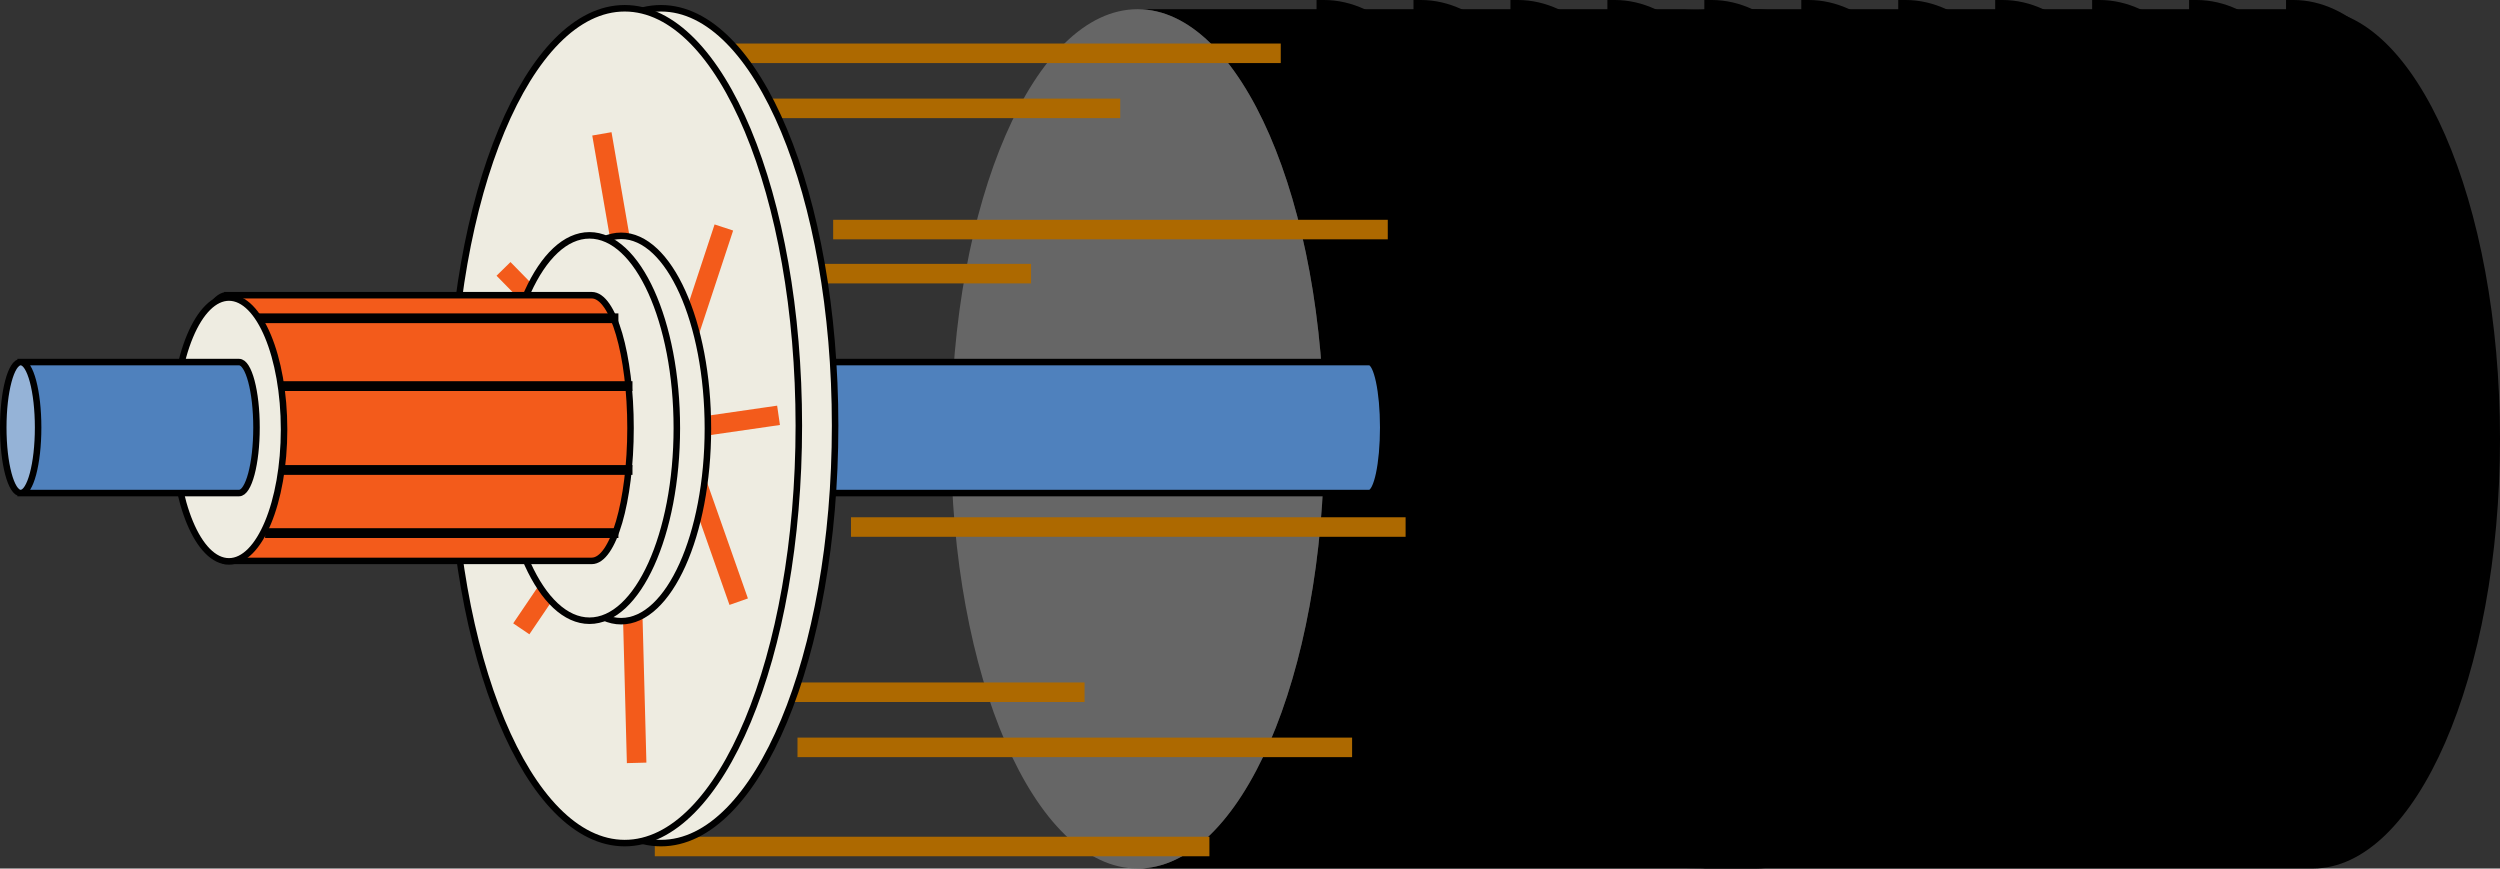 <?xml version="1.0" encoding="UTF-8" standalone="no"?>
<svg
   xmlns:dc="http://purl.org/dc/elements/1.1/"
   xmlns:cc="http://creativecommons.org/ns#"
   xmlns:rdf="http://www.w3.org/1999/02/22-rdf-syntax-ns#"
   xmlns:svg="http://www.w3.org/2000/svg"
   xmlns="http://www.w3.org/2000/svg"
   xmlns:sodipodi="http://sodipodi.sourceforge.net/DTD/sodipodi-0.dtd"
   xmlns:inkscape="http://www.inkscape.org/namespaces/inkscape"
   version="1.1"
   viewBox="0 0 511.88 177.833"
   stroke-miterlimit="10"
   id="svg2"
   inkscape:version="0.91 r13725"
   sodipodi:docname="carbon-brush-commutators.svg"
   width="511.88"
   height="177.833"
   style="fill:none;stroke:none;stroke-linecap:square;stroke-miterlimit:10">
  <rect x="0" y="0" width="511.88" height="177.833" fill="#333333" stroke="none"/>
  <defs
     id="defs286" />
  <sodipodi:namedview
     pagecolor="#ffffff"
     bordercolor="#666666"
     borderopacity="1"
     objecttolerance="10"
     gridtolerance="10"
     guidetolerance="10"
     inkscape:pageopacity="0"
     inkscape:pageshadow="2"
     inkscape:window-width="1920"
     inkscape:window-height="1017"
     id="namedview284"
     showgrid="false"
     fit-margin-top="0"
     fit-margin-left="0"
     fit-margin-right="0"
     fit-margin-bottom="0"
     inkscape:zoom="0.32777778"
     inkscape:cx="1126.0007"
     inkscape:cy="53.164369"
     inkscape:window-x="0"
     inkscape:window-y="870"
     inkscape:window-maximized="1"
     inkscape:current-layer="svg2" />
  <g
     transform="translate(-389.807,-176.713)"
     id="g4622">
    <path
       style="fill:#000000;fill-rule:evenodd"
       inkscape:connector-curvature="0"
       d="m 737.049,178.599 0,0 c 21.178,0 38.346,39.387 38.346,87.974 0,48.587 -17.168,87.974 -38.346,87.974 l 126.292,0 c 21.178,0 38.346,-39.387 38.346,-87.974 0,-48.587 -17.168,-87.974 -38.346,-87.974 z"
       id="path72" />
    <path
       style="fill:#666666;fill-rule:evenodd"
       inkscape:connector-curvature="0"
       d="m 737.049,178.599 0,0 c -21.178,0 -38.346,39.387 -38.346,87.974 0,48.587 17.168,87.974 38.346,87.974 l 0,0 c 21.178,0 38.346,-39.387 38.346,-87.974 0,-48.587 -17.168,-87.974 -38.346,-87.974 z"
       id="path74" />
    <path
       style="fill:#000000;fill-opacity:0;fill-rule:evenodd"
       inkscape:connector-curvature="0"
       d="m 737.049,354.547 0,0 c 21.178,0 38.346,-39.387 38.346,-87.974 0,-48.587 -17.168,-87.974 -38.346,-87.974 l 0,0 c -21.178,0 -38.346,39.387 -38.346,87.974 0,48.587 17.168,87.974 38.346,87.974 l 126.292,0 c 21.178,0 38.346,-39.387 38.346,-87.974 0,-48.587 -17.168,-87.974 -38.346,-87.974 l -126.292,0"
       id="path76" />
    <path
       style="fill:#000000;fill-rule:evenodd"
       inkscape:connector-curvature="0"
       d="m 622.733,178.599 0,0 c 21.102,0 38.208,39.387 38.208,87.974 0,48.587 -17.106,87.974 -38.208,87.974 l 126.568,0 c 21.102,0 38.208,-39.387 38.208,-87.974 0,-48.587 -17.106,-87.974 -38.208,-87.974 z"
       id="path78" />
    <path
       style="fill:#666666;fill-rule:evenodd"
       inkscape:connector-curvature="0"
       d="m 622.733,178.599 0,0 c -21.102,0 -38.208,39.387 -38.208,87.974 0,48.587 17.106,87.974 38.208,87.974 l 0,0 c 21.102,0 38.208,-39.387 38.208,-87.974 0,-48.587 -17.106,-87.974 -38.208,-87.974 z"
       id="path80" />
    <path
       style="fill:#000000;fill-opacity:0;fill-rule:evenodd"
       inkscape:connector-curvature="0"
       d="m 622.733,354.547 0,0 c 21.102,0 38.208,-39.387 38.208,-87.974 0,-48.587 -17.106,-87.974 -38.208,-87.974 l 0,0 c -21.102,0 -38.208,39.387 -38.208,87.974 0,48.587 17.106,87.974 38.208,87.974 l 126.568,0 c 21.102,0 38.208,-39.387 38.208,-87.974 0,-48.587 -17.106,-87.974 -38.208,-87.974 l -126.568,0"
       id="path82" />
    <path
       style="fill:#000000;fill-opacity:0;fill-rule:evenodd"
       inkscape:connector-curvature="0"
       d="m 591.614,273.34 -109.557,0"
       id="path84" />
    <path
       style="fill-rule:evenodd;stroke:#ad6900;stroke-width:4;stroke-linecap:butt;stroke-linejoin:round"
       inkscape:connector-curvature="0"
       d="m 591.614,273.34 -109.557,0"
       id="path86" />
    <path
       style="fill:#000000;fill-opacity:0;fill-rule:evenodd"
       inkscape:connector-curvature="0"
       d="m 598.918,232.737 -98.601,0"
       id="path88" />
    <path
       style="fill-rule:evenodd;stroke:#ad6900;stroke-width:4;stroke-linecap:butt;stroke-linejoin:round"
       inkscape:connector-curvature="0"
       d="m 598.918,232.737 -98.601,0"
       id="path90" />
    <path
       style="fill:#000000;fill-opacity:0;fill-rule:evenodd"
       inkscape:connector-curvature="0"
       d="m 617.177,198.901 -109.557,0"
       id="path92" />
    <path
       style="fill-rule:evenodd;stroke:#ad6900;stroke-width:4;stroke-linecap:butt;stroke-linejoin:round"
       inkscape:connector-curvature="0"
       d="m 617.177,198.901 -109.557,0"
       id="path94" />
    <path
       style="fill:#000000;fill-opacity:0;fill-rule:evenodd"
       inkscape:connector-curvature="0"
       d="m 609.873,318.455 -109.557,0"
       id="path96" />
    <path
       style="fill-rule:evenodd;stroke:#ad6900;stroke-width:4;stroke-linecap:butt;stroke-linejoin:round"
       inkscape:connector-curvature="0"
       d="m 609.873,318.455 -109.557,0"
       id="path98" />
    <path
       style="fill:#000000;fill-opacity:0;fill-rule:evenodd"
       inkscape:connector-curvature="0"
       d="m 675.607,284.619 -109.557,0"
       id="path100" />
    <path
       style="fill-rule:evenodd;stroke:#ad6900;stroke-width:4;stroke-linecap:butt;stroke-linejoin:round"
       inkscape:connector-curvature="0"
       d="m 675.607,284.619 -109.557,0"
       id="path102" />
    <path
       style="fill:#000000;fill-opacity:0;fill-rule:evenodd"
       inkscape:connector-curvature="0"
       d="m 671.956,223.714 -109.557,0"
       id="path104" />
    <path
       style="fill-rule:evenodd;stroke:#ad6900;stroke-width:4;stroke-linecap:butt;stroke-linejoin:round"
       inkscape:connector-curvature="0"
       d="m 671.956,223.714 -109.557,0"
       id="path106" />
    <path
       style="fill:#000000;fill-opacity:0;fill-rule:evenodd"
       inkscape:connector-curvature="0"
       d="m 650.044,187.622 -109.557,0"
       id="path108" />
    <path
       style="fill-rule:evenodd;stroke:#ad6900;stroke-width:4;stroke-linecap:butt;stroke-linejoin:round"
       inkscape:connector-curvature="0"
       d="m 650.044,187.622 -109.557,0"
       id="path110" />
    <path
       style="fill:#000000;fill-opacity:0;fill-rule:evenodd"
       inkscape:connector-curvature="0"
       d="m 635.437,350.035 -109.557,0"
       id="path112" />
    <path
       style="fill-rule:evenodd;stroke:#ad6900;stroke-width:4;stroke-linecap:butt;stroke-linejoin:round"
       inkscape:connector-curvature="0"
       d="m 635.437,350.035 -109.557,0"
       id="path114" />
    <path
       style="fill:#000000;fill-opacity:0;fill-rule:evenodd"
       inkscape:connector-curvature="0"
       d="m 664.652,329.734 -109.557,0"
       id="path116" />
    <path
       style="fill-rule:evenodd;stroke:#ad6900;stroke-width:4;stroke-linecap:butt;stroke-linejoin:round"
       inkscape:connector-curvature="0"
       d="m 664.652,329.734 -109.557,0"
       id="path118" />
    <path
       style="fill:#000000;fill-opacity:0;fill-rule:evenodd"
       inkscape:connector-curvature="0"
       d="m 859.376,178.213 c 21.246,0 38.47,38.996 38.47,87.106 0,48.105 -17.223,87.106 -38.468,87.106 -5.723,0 -11.37,-2.892 -16.536,-8.457"
       id="path120" />
    <path
       style="fill:#000000;fill-opacity:0;fill-rule:evenodd"
       inkscape:connector-curvature="0"
       d="m 859.376,178.213 c 21.246,0 38.47,38.996 38.47,87.106 0,48.105 -17.223,87.106 -38.468,87.106 -5.723,0 -11.37,-2.892 -16.536,-8.457 l 16.536,-78.649 -0.002,-87.106 z"
       id="path122" />
    <path
       style="fill-rule:evenodd;stroke:#000000;stroke-width:3;stroke-linecap:butt;stroke-linejoin:round"
       inkscape:connector-curvature="0"
       d="m 859.376,178.213 c 21.246,0 38.47,38.996 38.47,87.106 0,48.105 -17.223,87.106 -38.468,87.106 -5.723,0 -11.37,-2.892 -16.536,-8.457"
       id="path124" />
    <path
       style="fill:#000000;fill-opacity:0;fill-rule:evenodd"
       inkscape:connector-curvature="0"
       d="m 839.526,178.213 c 21.246,0 38.47,38.996 38.47,87.106 0,48.105 -17.223,87.106 -38.468,87.106 -5.723,0 -11.37,-2.892 -16.535,-8.457"
       id="path126" />
    <path
       style="fill:#000000;fill-opacity:0;fill-rule:evenodd"
       inkscape:connector-curvature="0"
       d="m 839.526,178.213 c 21.246,0 38.47,38.996 38.47,87.106 0,48.105 -17.223,87.106 -38.468,87.106 -5.723,0 -11.37,-2.892 -16.535,-8.457 l 16.535,-78.649 -0.002,-87.106 z"
       id="path128" />
    <path
       style="fill-rule:evenodd;stroke:#000000;stroke-width:3;stroke-linecap:butt;stroke-linejoin:round"
       inkscape:connector-curvature="0"
       d="m 839.526,178.213 c 21.246,0 38.47,38.996 38.47,87.106 0,48.105 -17.223,87.106 -38.468,87.106 -5.723,0 -11.37,-2.892 -16.535,-8.457"
       id="path130" />
    <path
       style="fill:#000000;fill-opacity:0;fill-rule:evenodd"
       inkscape:connector-curvature="0"
       d="m 819.675,178.213 c 21.246,0 38.47,38.996 38.47,87.106 0,48.105 -17.223,87.106 -38.468,87.106 -5.723,0 -11.37,-2.892 -16.535,-8.457"
       id="path132" />
    <path
       style="fill:#000000;fill-opacity:0;fill-rule:evenodd"
       inkscape:connector-curvature="0"
       d="m 819.675,178.213 c 21.246,0 38.47,38.996 38.47,87.106 0,48.105 -17.223,87.106 -38.468,87.106 -5.723,0 -11.37,-2.892 -16.535,-8.457 l 16.535,-78.649 -0.002,-87.106 z"
       id="path134" />
    <path
       style="fill-rule:evenodd;stroke:#000000;stroke-width:3;stroke-linecap:butt;stroke-linejoin:round"
       inkscape:connector-curvature="0"
       d="m 819.675,178.213 c 21.246,0 38.47,38.996 38.47,87.106 0,48.105 -17.223,87.106 -38.468,87.106 -5.723,0 -11.37,-2.892 -16.535,-8.457"
       id="path136" />
    <path
       style="fill:#000000;fill-opacity:0;fill-rule:evenodd"
       inkscape:connector-curvature="0"
       d="m 799.825,178.213 c 21.246,0 38.47,38.996 38.47,87.106 0,48.105 -17.223,87.106 -38.468,87.106 -5.723,0 -11.37,-2.892 -16.535,-8.457"
       id="path138" />
    <path
       style="fill:#000000;fill-opacity:0;fill-rule:evenodd"
       inkscape:connector-curvature="0"
       d="m 799.825,178.213 c 21.246,0 38.47,38.996 38.47,87.106 0,48.105 -17.223,87.106 -38.468,87.106 -5.723,0 -11.37,-2.892 -16.535,-8.457 l 16.535,-78.649 -0.002,-87.106 z"
       id="path140" />
    <path
       style="fill-rule:evenodd;stroke:#000000;stroke-width:3;stroke-linecap:butt;stroke-linejoin:round"
       inkscape:connector-curvature="0"
       d="m 799.825,178.213 c 21.246,0 38.47,38.996 38.47,87.106 0,48.105 -17.223,87.106 -38.468,87.106 -5.723,0 -11.37,-2.892 -16.535,-8.457"
       id="path142" />
    <path
       style="fill:#000000;fill-opacity:0;fill-rule:evenodd"
       inkscape:connector-curvature="0"
       d="m 779.974,178.213 c 21.246,0 38.47,38.996 38.47,87.106 0,48.105 -17.223,87.106 -38.468,87.106 -5.723,0 -11.37,-2.892 -16.535,-8.457"
       id="path144" />
    <path
       style="fill:#000000;fill-opacity:0;fill-rule:evenodd"
       inkscape:connector-curvature="0"
       d="m 779.974,178.213 c 21.246,0 38.47,38.996 38.47,87.106 0,48.105 -17.223,87.106 -38.468,87.106 -5.723,0 -11.37,-2.892 -16.535,-8.457 l 16.535,-78.649 -0.002,-87.106 z"
       id="path146" />
    <path
       style="fill-rule:evenodd;stroke:#000000;stroke-width:3;stroke-linecap:butt;stroke-linejoin:round"
       inkscape:connector-curvature="0"
       d="m 779.974,178.213 c 21.246,0 38.47,38.996 38.47,87.106 0,48.105 -17.223,87.106 -38.468,87.106 -5.723,0 -11.37,-2.892 -16.535,-8.457"
       id="path148" />
    <path
       style="fill:#000000;fill-opacity:0;fill-rule:evenodd"
       inkscape:connector-curvature="0"
       d="m 760.124,178.213 c 21.246,0 38.47,38.996 38.47,87.106 0,48.105 -17.224,87.106 -38.468,87.106 -5.722,0 -11.37,-2.892 -16.535,-8.457"
       id="path150" />
    <path
       style="fill:#000000;fill-opacity:0;fill-rule:evenodd"
       inkscape:connector-curvature="0"
       d="m 760.124,178.213 c 21.246,0 38.47,38.996 38.47,87.106 0,48.105 -17.224,87.106 -38.468,87.106 -5.722,0 -11.37,-2.892 -16.535,-8.457 l 16.535,-78.649 -0.002,-87.106 z"
       id="path152" />
    <path
       style="fill-rule:evenodd;stroke:#000000;stroke-width:3;stroke-linecap:butt;stroke-linejoin:round"
       inkscape:connector-curvature="0"
       d="m 760.124,178.213 c 21.246,0 38.47,38.996 38.47,87.106 0,48.105 -17.224,87.106 -38.468,87.106 -5.722,0 -11.37,-2.892 -16.535,-8.457"
       id="path154" />
    <path
       style="fill:#000000;fill-opacity:0;fill-rule:evenodd"
       inkscape:connector-curvature="0"
       d="m 740.274,178.213 c 21.246,0 38.47,38.996 38.47,87.106 0,48.105 -17.223,87.106 -38.468,87.106 -5.722,0 -11.37,-2.892 -16.535,-8.457"
       id="path156" />
    <path
       style="fill:#000000;fill-opacity:0;fill-rule:evenodd"
       inkscape:connector-curvature="0"
       d="m 740.274,178.213 c 21.246,0 38.47,38.996 38.47,87.106 0,48.105 -17.223,87.106 -38.468,87.106 -5.722,0 -11.37,-2.892 -16.535,-8.457 l 16.535,-78.649 -0.002,-87.106 z"
       id="path158" />
    <path
       style="fill-rule:evenodd;stroke:#000000;stroke-width:3;stroke-linecap:butt;stroke-linejoin:round"
       inkscape:connector-curvature="0"
       d="m 740.274,178.213 c 21.246,0 38.47,38.996 38.47,87.106 0,48.105 -17.223,87.106 -38.468,87.106 -5.722,0 -11.37,-2.892 -16.535,-8.457"
       id="path160" />
    <path
       style="fill:#000000;fill-opacity:0;fill-rule:evenodd"
       inkscape:connector-curvature="0"
       d="m 720.423,178.213 c 21.246,0 38.47,38.996 38.47,87.106 0,48.105 -17.223,87.106 -38.468,87.106 -5.722,0 -11.37,-2.892 -16.535,-8.457"
       id="path162" />
    <path
       style="fill:#000000;fill-opacity:0;fill-rule:evenodd"
       inkscape:connector-curvature="0"
       d="m 720.423,178.213 c 21.246,0 38.47,38.996 38.47,87.106 0,48.105 -17.223,87.106 -38.468,87.106 -5.722,0 -11.37,-2.892 -16.535,-8.457 l 16.535,-78.649 -0.002,-87.106 z"
       id="path164" />
    <path
       style="fill-rule:evenodd;stroke:#000000;stroke-width:3;stroke-linecap:butt;stroke-linejoin:round"
       inkscape:connector-curvature="0"
       d="m 720.423,178.213 c 21.246,0 38.47,38.996 38.47,87.106 0,48.105 -17.223,87.106 -38.468,87.106 -5.722,0 -11.37,-2.892 -16.535,-8.457"
       id="path166" />
    <path
       style="fill:#000000;fill-opacity:0;fill-rule:evenodd"
       inkscape:connector-curvature="0"
       d="m 700.573,178.213 c 21.246,0 38.47,38.996 38.47,87.106 0,48.105 -17.223,87.106 -38.468,87.106 -5.723,0 -11.37,-2.892 -16.536,-8.457"
       id="path168" />
    <path
       style="fill:#000000;fill-opacity:0;fill-rule:evenodd"
       inkscape:connector-curvature="0"
       d="m 700.573,178.213 c 21.246,0 38.47,38.996 38.47,87.106 0,48.105 -17.223,87.106 -38.468,87.106 -5.723,0 -11.37,-2.892 -16.536,-8.457 l 16.536,-78.649 -0.002,-87.106 z"
       id="path170" />
    <path
       style="fill-rule:evenodd;stroke:#000000;stroke-width:3;stroke-linecap:butt;stroke-linejoin:round"
       inkscape:connector-curvature="0"
       d="m 700.573,178.213 c 21.246,0 38.47,38.996 38.47,87.106 0,48.105 -17.223,87.106 -38.468,87.106 -5.723,0 -11.37,-2.892 -16.536,-8.457"
       id="path172" />
    <path
       style="fill:#000000;fill-opacity:0;fill-rule:evenodd"
       inkscape:connector-curvature="0"
       d="m 680.722,178.213 c 21.246,0 38.47,38.996 38.47,87.106 0,48.105 -17.223,87.106 -38.468,87.106 -5.723,0 -11.37,-2.892 -16.535,-8.457"
       id="path174" />
    <path
       style="fill:#000000;fill-opacity:0;fill-rule:evenodd"
       inkscape:connector-curvature="0"
       d="m 680.722,178.213 c 21.246,0 38.47,38.996 38.47,87.106 0,48.105 -17.223,87.106 -38.468,87.106 -5.723,0 -11.37,-2.892 -16.535,-8.457 l 16.535,-78.649 -0.002,-87.106 z"
       id="path176" />
    <path
       style="fill-rule:evenodd;stroke:#000000;stroke-width:3;stroke-linecap:butt;stroke-linejoin:round"
       inkscape:connector-curvature="0"
       d="m 680.722,178.213 c 21.246,0 38.47,38.996 38.47,87.106 0,48.105 -17.223,87.106 -38.468,87.106 -5.723,0 -11.37,-2.892 -16.535,-8.457"
       id="path178" />
    <path
       style="fill:#000000;fill-opacity:0;fill-rule:evenodd"
       inkscape:connector-curvature="0"
       d="m 660.872,178.213 c 21.246,0 38.47,38.996 38.47,87.106 0,48.105 -17.223,87.106 -38.468,87.106 -5.723,0 -11.37,-2.892 -16.535,-8.457"
       id="path180" />
    <path
       style="fill:#000000;fill-opacity:0;fill-rule:evenodd"
       inkscape:connector-curvature="0"
       d="m 660.872,178.213 c 21.246,0 38.47,38.996 38.47,87.106 0,48.105 -17.223,87.106 -38.468,87.106 -5.723,0 -11.37,-2.892 -16.535,-8.457 l 16.535,-78.649 -0.002,-87.106 z"
       id="path182" />
    <path
       style="fill-rule:evenodd;stroke:#000000;stroke-width:3;stroke-linecap:butt;stroke-linejoin:round"
       inkscape:connector-curvature="0"
       d="m 660.872,178.213 c 21.246,0 38.47,38.996 38.47,87.106 0,48.105 -17.223,87.106 -38.468,87.106 -5.723,0 -11.37,-2.892 -16.535,-8.457"
       id="path184" />
    <path
       style="fill:#4f81bd;fill-rule:evenodd"
       inkscape:connector-curvature="0"
       d="m 518.403,250.85 0,0 c 1.578,0 2.856,6.003 2.856,13.408 0,7.405 -1.279,13.408 -2.856,13.408 l 151.768,0 c 1.578,0 2.856,-6.003 2.856,-13.408 0,-7.405 -1.279,-13.408 -2.856,-13.408 z"
       id="path186" />
    <path
       style="fill:#95b3d7;fill-rule:evenodd"
       inkscape:connector-curvature="0"
       d="m 518.403,250.85 0,0 c -1.578,0 -2.856,6.003 -2.856,13.408 0,7.405 1.279,13.408 2.856,13.408 l 0,0 c 1.578,0 2.856,-6.003 2.856,-13.408 0,-7.405 -1.279,-13.408 -2.856,-13.408 z"
       id="path188" />
    <path
       style="fill:#000000;fill-opacity:0;fill-rule:evenodd"
       inkscape:connector-curvature="0"
       d="m 518.403,277.666 0,0 c 1.578,0 2.856,-6.003 2.856,-13.408 0,-7.405 -1.279,-13.408 -2.856,-13.408 l 0,0 c -1.578,0 -2.856,6.003 -2.856,13.408 0,7.405 1.279,13.408 2.856,13.408 l 151.768,0 c 1.578,0 2.856,-6.003 2.856,-13.408 0,-7.405 -1.279,-13.408 -2.856,-13.408 l -151.768,0"
       id="path190" />
    <path
       style="fill-rule:evenodd;stroke:#000000;stroke-width:1.333;stroke-linecap:butt;stroke-linejoin:round"
       inkscape:connector-curvature="0"
       d="m 518.403,277.666 0,0 c 1.578,0 2.856,-6.003 2.856,-13.408 0,-7.405 -1.279,-13.408 -2.856,-13.408 l 0,0 c -1.578,0 -2.856,6.003 -2.856,13.408 0,7.405 1.279,13.408 2.856,13.408 l 151.768,0 c 1.578,0 2.856,-6.003 2.856,-13.408 0,-7.405 -1.279,-13.408 -2.856,-13.408 l -151.768,0"
       id="path192" />
    <path
       style="fill:#eeece1;fill-rule:evenodd"
       inkscape:connector-curvature="0"
       d="m 525.142,178.406 0,0 c -19.692,0 -35.656,38.264 -35.656,85.466 l 0,0 c 0,47.201 15.964,85.466 35.656,85.466 l 0,0 c 19.692,0 35.656,-38.264 35.656,-85.466 l 0,0 c 0,-47.201 -15.964,-85.466 -35.656,-85.466 z"
       id="path194" />
    <path
       style="fill-rule:evenodd;stroke:#000000;stroke-width:1.333;stroke-linecap:butt;stroke-linejoin:round"
       inkscape:connector-curvature="0"
       d="m 525.142,178.406 0,0 c -19.692,0 -35.656,38.264 -35.656,85.466 l 0,0 c 0,47.201 15.964,85.466 35.656,85.466 l 0,0 c 19.692,0 35.656,-38.264 35.656,-85.466 l 0,0 c 0,-47.201 -15.964,-85.466 -35.656,-85.466 z"
       id="path196" />
    <path
       style="fill:#eeece1;fill-rule:evenodd"
       inkscape:connector-curvature="0"
       d="m 517.714,178.406 0,0 c -19.692,0 -35.656,38.264 -35.656,85.466 l 0,0 c 0,47.201 15.964,85.466 35.656,85.466 l 0,0 c 19.692,0 35.656,-38.264 35.656,-85.466 l 0,0 c 0,-47.201 -15.964,-85.466 -35.656,-85.466 z"
       id="path198" />
    <path
       style="fill-rule:evenodd;stroke:#000000;stroke-width:1.333;stroke-linecap:butt;stroke-linejoin:round"
       inkscape:connector-curvature="0"
       d="m 517.714,178.406 0,0 c -19.692,0 -35.656,38.264 -35.656,85.466 l 0,0 c 0,47.201 15.964,85.466 35.656,85.466 l 0,0 c 19.692,0 35.656,-38.264 35.656,-85.466 l 0,0 c 0,-47.201 -15.964,-85.466 -35.656,-85.466 z"
       id="path200" />
    <path
       style="fill:#000000;fill-opacity:0;fill-rule:evenodd"
       inkscape:connector-curvature="0"
       d="m 518.907,285.769 1.2,45.144"
       id="path202" />
    <path
       style="fill-rule:evenodd;stroke:#f35b1b;stroke-width:4;stroke-linecap:butt;stroke-linejoin:round"
       inkscape:connector-curvature="0"
       d="m 518.907,285.769 1.2,45.144"
       id="path204" />
    <path
       style="fill:#000000;fill-opacity:0;fill-rule:evenodd"
       inkscape:connector-curvature="0"
       d="m 513.386,206.091 6.722,38.778"
       id="path206" />
    <path
       style="fill-rule:evenodd;stroke:#f35b1b;stroke-width:4;stroke-linecap:butt;stroke-linejoin:round"
       inkscape:connector-curvature="0"
       d="m 513.386,206.091 6.722,38.778"
       id="path208" />
    <path
       style="fill:#000000;fill-opacity:0;fill-rule:evenodd"
       inkscape:connector-curvature="0"
       d="m 494.301,233.197 17.765,18.135"
       id="path210" />
    <path
       style="fill-rule:evenodd;stroke:#f35b1b;stroke-width:4;stroke-linecap:butt;stroke-linejoin:round"
       inkscape:connector-curvature="0"
       d="m 494.301,233.197 17.765,18.135"
       id="path212" />
    <path
       style="fill:#000000;fill-opacity:0;fill-rule:evenodd"
       inkscape:connector-curvature="0"
       d="m 515.426,277.57 -17.765,26.238"
       id="path214" />
    <path
       style="fill-rule:evenodd;stroke:#f35b1b;stroke-width:4;stroke-linecap:butt;stroke-linejoin:round"
       inkscape:connector-curvature="0"
       d="m 515.426,277.57 -17.765,26.238"
       id="path216" />
    <path
       style="fill:#000000;fill-opacity:0;fill-rule:evenodd"
       inkscape:connector-curvature="0"
       d="m 533.191,277.57 7.202,20.45"
       id="path218" />
    <path
       style="fill-rule:evenodd;stroke:#f35b1b;stroke-width:4;stroke-linecap:butt;stroke-linejoin:round"
       inkscape:connector-curvature="0"
       d="m 533.191,277.57 7.202,20.45"
       id="path220" />
    <path
       style="fill:#000000;fill-opacity:0;fill-rule:evenodd"
       inkscape:connector-curvature="0"
       d="m 528.99,250.657 8.402,-25.466"
       id="path222" />
    <path
       style="fill-rule:evenodd;stroke:#f35b1b;stroke-width:4;stroke-linecap:butt;stroke-linejoin:round"
       inkscape:connector-curvature="0"
       d="m 528.99,250.657 8.402,-25.466"
       id="path224" />
    <path
       style="fill:#000000;fill-opacity:0;fill-rule:evenodd"
       inkscape:connector-curvature="0"
       d="m 525.869,265.126 21.366,-3.087"
       id="path226" />
    <path
       style="fill-rule:evenodd;stroke:#f35b1b;stroke-width:4;stroke-linecap:butt;stroke-linejoin:round"
       inkscape:connector-curvature="0"
       d="m 525.869,265.126 21.366,-3.087"
       id="path228" />
    <path
       style="fill:#eeece1;fill-rule:evenodd"
       inkscape:connector-curvature="0"
       d="m 516.987,224.998 0,0 c -9.811,0 -17.765,17.664 -17.765,39.453 l 0,0 c 0,21.789 7.953,39.453 17.765,39.453 l 0,0 c 9.811,0 17.765,-17.664 17.765,-39.453 l 0,0 c 0,-21.789 -7.953,-39.453 -17.765,-39.453 z"
       id="path230" />
    <path
       style="fill-rule:evenodd;stroke:#000000;stroke-width:1.333;stroke-linecap:butt;stroke-linejoin:round"
       inkscape:connector-curvature="0"
       d="m 516.987,224.998 0,0 c -9.811,0 -17.765,17.664 -17.765,39.453 l 0,0 c 0,21.789 7.953,39.453 17.765,39.453 l 0,0 c 9.811,0 17.765,-17.664 17.765,-39.453 l 0,0 c 0,-21.789 -7.953,-39.453 -17.765,-39.453 z"
       id="path232" />
    <path
       style="fill:#eeece1;fill-rule:evenodd"
       inkscape:connector-curvature="0"
       d="m 510.505,224.901 0,0 c -9.877,0 -17.885,17.664 -17.885,39.453 l 0,0 c 0,21.789 8.007,39.453 17.885,39.453 l 0,0 c 9.877,0 17.885,-17.664 17.885,-39.453 l 0,0 c 0,-21.789 -8.007,-39.453 -17.885,-39.453 z"
       id="path234" />
    <path
       style="fill-rule:evenodd;stroke:#000000;stroke-width:1.333;stroke-linecap:butt;stroke-linejoin:round"
       inkscape:connector-curvature="0"
       d="m 510.505,224.901 0,0 c -9.877,0 -17.885,17.664 -17.885,39.453 l 0,0 c 0,21.789 8.007,39.453 17.885,39.453 l 0,0 c 9.877,0 17.885,-17.664 17.885,-39.453 l 0,0 c 0,-21.789 -8.007,-39.453 -17.885,-39.453 z"
       id="path236" />
    <path
       style="fill:#f35b1b;fill-rule:evenodd"
       inkscape:connector-curvature="0"
       d="m 436.359,237.152 0,0 c 4.393,0 7.955,12.179 7.955,27.202 0,15.023 -3.562,27.202 -7.955,27.202 l 74.593,0 c 4.393,0 7.955,-12.179 7.955,-27.202 0,-15.023 -3.562,-27.202 -7.955,-27.202 z"
       id="path238" />
    <path
       style="fill:#f79c76;fill-rule:evenodd"
       inkscape:connector-curvature="0"
       d="m 436.359,237.152 0,0 c -4.393,0 -7.955,12.179 -7.955,27.202 0,15.023 3.562,27.202 7.955,27.202 l 0,0 c 4.393,0 7.955,-12.179 7.955,-27.202 0,-15.023 -3.562,-27.202 -7.955,-27.202 z"
       id="path240" />
    <path
       style="fill:#000000;fill-opacity:0;fill-rule:evenodd"
       inkscape:connector-curvature="0"
       d="m 436.359,291.557 0,0 c 4.393,0 7.955,-12.179 7.955,-27.202 0,-15.023 -3.562,-27.202 -7.955,-27.202 l 0,0 c -4.393,0 -7.955,12.179 -7.955,27.202 0,15.023 3.562,27.202 7.955,27.202 l 74.593,0 c 4.393,0 7.955,-12.179 7.955,-27.202 0,-15.023 -3.562,-27.202 -7.955,-27.202 l -74.593,0"
       id="path242" />
    <path
       style="fill-rule:evenodd;stroke:#000000;stroke-width:1.333;stroke-linecap:butt;stroke-linejoin:round"
       inkscape:connector-curvature="0"
       d="m 436.359,291.557 0,0 c 4.393,0 7.955,-12.179 7.955,-27.202 0,-15.023 -3.562,-27.202 -7.955,-27.202 l 0,0 c -4.393,0 -7.955,12.179 -7.955,27.202 0,15.023 3.562,27.202 7.955,27.202 l 74.593,0 c 4.393,0 7.955,-12.179 7.955,-27.202 0,-15.023 -3.562,-27.202 -7.955,-27.202 l -74.593,0"
       id="path244" />
    <path
       style="fill:#000000;fill-opacity:0;fill-rule:evenodd"
       inkscape:connector-curvature="0"
       d="m 515.426,241.879 -73.219,0"
       id="path246" />
    <path
       style="fill-rule:evenodd;stroke:#000000;stroke-width:2;stroke-linecap:butt;stroke-linejoin:round"
       inkscape:connector-curvature="0"
       d="m 515.426,241.879 -73.219,0"
       id="path248" />
    <path
       style="fill:#000000;fill-opacity:0;fill-rule:evenodd"
       inkscape:connector-curvature="0"
       d="m 518.307,255.769 -70.338,0"
       id="path250" />
    <path
       style="fill-rule:evenodd;stroke:#000000;stroke-width:2;stroke-linecap:butt;stroke-linejoin:round"
       inkscape:connector-curvature="0"
       d="m 518.307,255.769 -70.338,0"
       id="path252" />
    <path
       style="fill:#000000;fill-opacity:0;fill-rule:evenodd"
       inkscape:connector-curvature="0"
       d="m 518.307,272.94 -70.338,0"
       id="path254" />
    <path
       style="fill-rule:evenodd;stroke:#000000;stroke-width:2;stroke-linecap:butt;stroke-linejoin:round"
       inkscape:connector-curvature="0"
       d="m 518.307,272.94 -70.338,0"
       id="path256" />
    <path
       style="fill:#000000;fill-opacity:0;fill-rule:evenodd"
       inkscape:connector-curvature="0"
       d="m 515.426,285.866 -70.338,0"
       id="path258" />
    <path
       style="fill-rule:evenodd;stroke:#000000;stroke-width:2;stroke-linecap:butt;stroke-linejoin:round"
       inkscape:connector-curvature="0"
       d="m 515.426,285.866 -70.338,0"
       id="path260" />
    <path
       style="fill:#eeece1;fill-rule:evenodd"
       inkscape:connector-curvature="0"
       d="m 447.969,264.644 0,0 c 0,-14.917 -5.052,-27.009 -11.283,-27.009 l 0,0 c -2.992,0 -5.862,2.846 -7.978,7.911 -2.116,5.065 -3.305,11.935 -3.305,19.099 l 0,0 c 0,14.917 5.052,27.009 11.283,27.009 l 0,0 c 6.231,0 11.283,-12.093 11.283,-27.009 z"
       id="path262" />
    <path
       style="fill-rule:evenodd;stroke:#000000;stroke-width:1.333;stroke-linecap:butt;stroke-linejoin:round"
       inkscape:connector-curvature="0"
       d="m 447.969,264.644 0,0 c 0,-14.917 -5.052,-27.009 -11.283,-27.009 l 0,0 c -2.992,0 -5.862,2.846 -7.978,7.911 -2.116,5.065 -3.305,11.935 -3.305,19.099 l 0,0 c 0,14.917 5.052,27.009 11.283,27.009 l 0,0 c 6.231,0 11.283,-12.093 11.283,-27.009 z"
       id="path264" />
    <path
       style="fill:#4f81bd;fill-rule:evenodd"
       inkscape:connector-curvature="0"
       d="m 394.043,250.85 0,0 c 1.971,0 3.569,6.003 3.569,13.408 0,7.405 -1.598,13.408 -3.569,13.408 l 44.715,0 c 1.971,0 3.569,-6.003 3.569,-13.408 0,-7.405 -1.598,-13.408 -3.569,-13.408 z"
       id="path266" />
    <path
       style="fill:#95b3d7;fill-rule:evenodd"
       inkscape:connector-curvature="0"
       d="m 394.043,250.85 0,0 c -1.971,0 -3.569,6.003 -3.569,13.408 0,7.405 1.598,13.408 3.569,13.408 l 0,0 c 1.971,0 3.569,-6.003 3.569,-13.408 0,-7.405 -1.598,-13.408 -3.569,-13.408 z"
       id="path268" />
    <path
       style="fill:#000000;fill-opacity:0;fill-rule:evenodd"
       inkscape:connector-curvature="0"
       d="m 394.043,277.666 0,0 c 1.971,0 3.569,-6.003 3.569,-13.408 0,-7.405 -1.598,-13.408 -3.569,-13.408 l 0,0 c -1.971,0 -3.569,6.003 -3.569,13.408 0,7.405 1.598,13.408 3.569,13.408 l 44.715,0 c 1.971,0 3.569,-6.003 3.569,-13.408 0,-7.405 -1.598,-13.408 -3.569,-13.408 l -44.715,0"
       id="path270" />
    <path
       style="fill-rule:evenodd;stroke:#000000;stroke-width:1.333;stroke-linecap:butt;stroke-linejoin:round"
       inkscape:connector-curvature="0"
       d="m 394.043,277.666 0,0 c 1.971,0 3.569,-6.003 3.569,-13.408 0,-7.405 -1.598,-13.408 -3.569,-13.408 l 0,0 c -1.971,0 -3.569,6.003 -3.569,13.408 0,7.405 1.598,13.408 3.569,13.408 l 44.715,0 c 1.971,0 3.569,-6.003 3.569,-13.408 0,-7.405 -1.598,-13.408 -3.569,-13.408 l -44.715,0"
       id="path272" />
    <path
       style="fill:#000000;fill-opacity:0;fill-rule:evenodd"
       inkscape:connector-curvature="0"
       d="m 395.385,337.761 95.333,-64"
       id="path280" />
  </g>
</svg>
